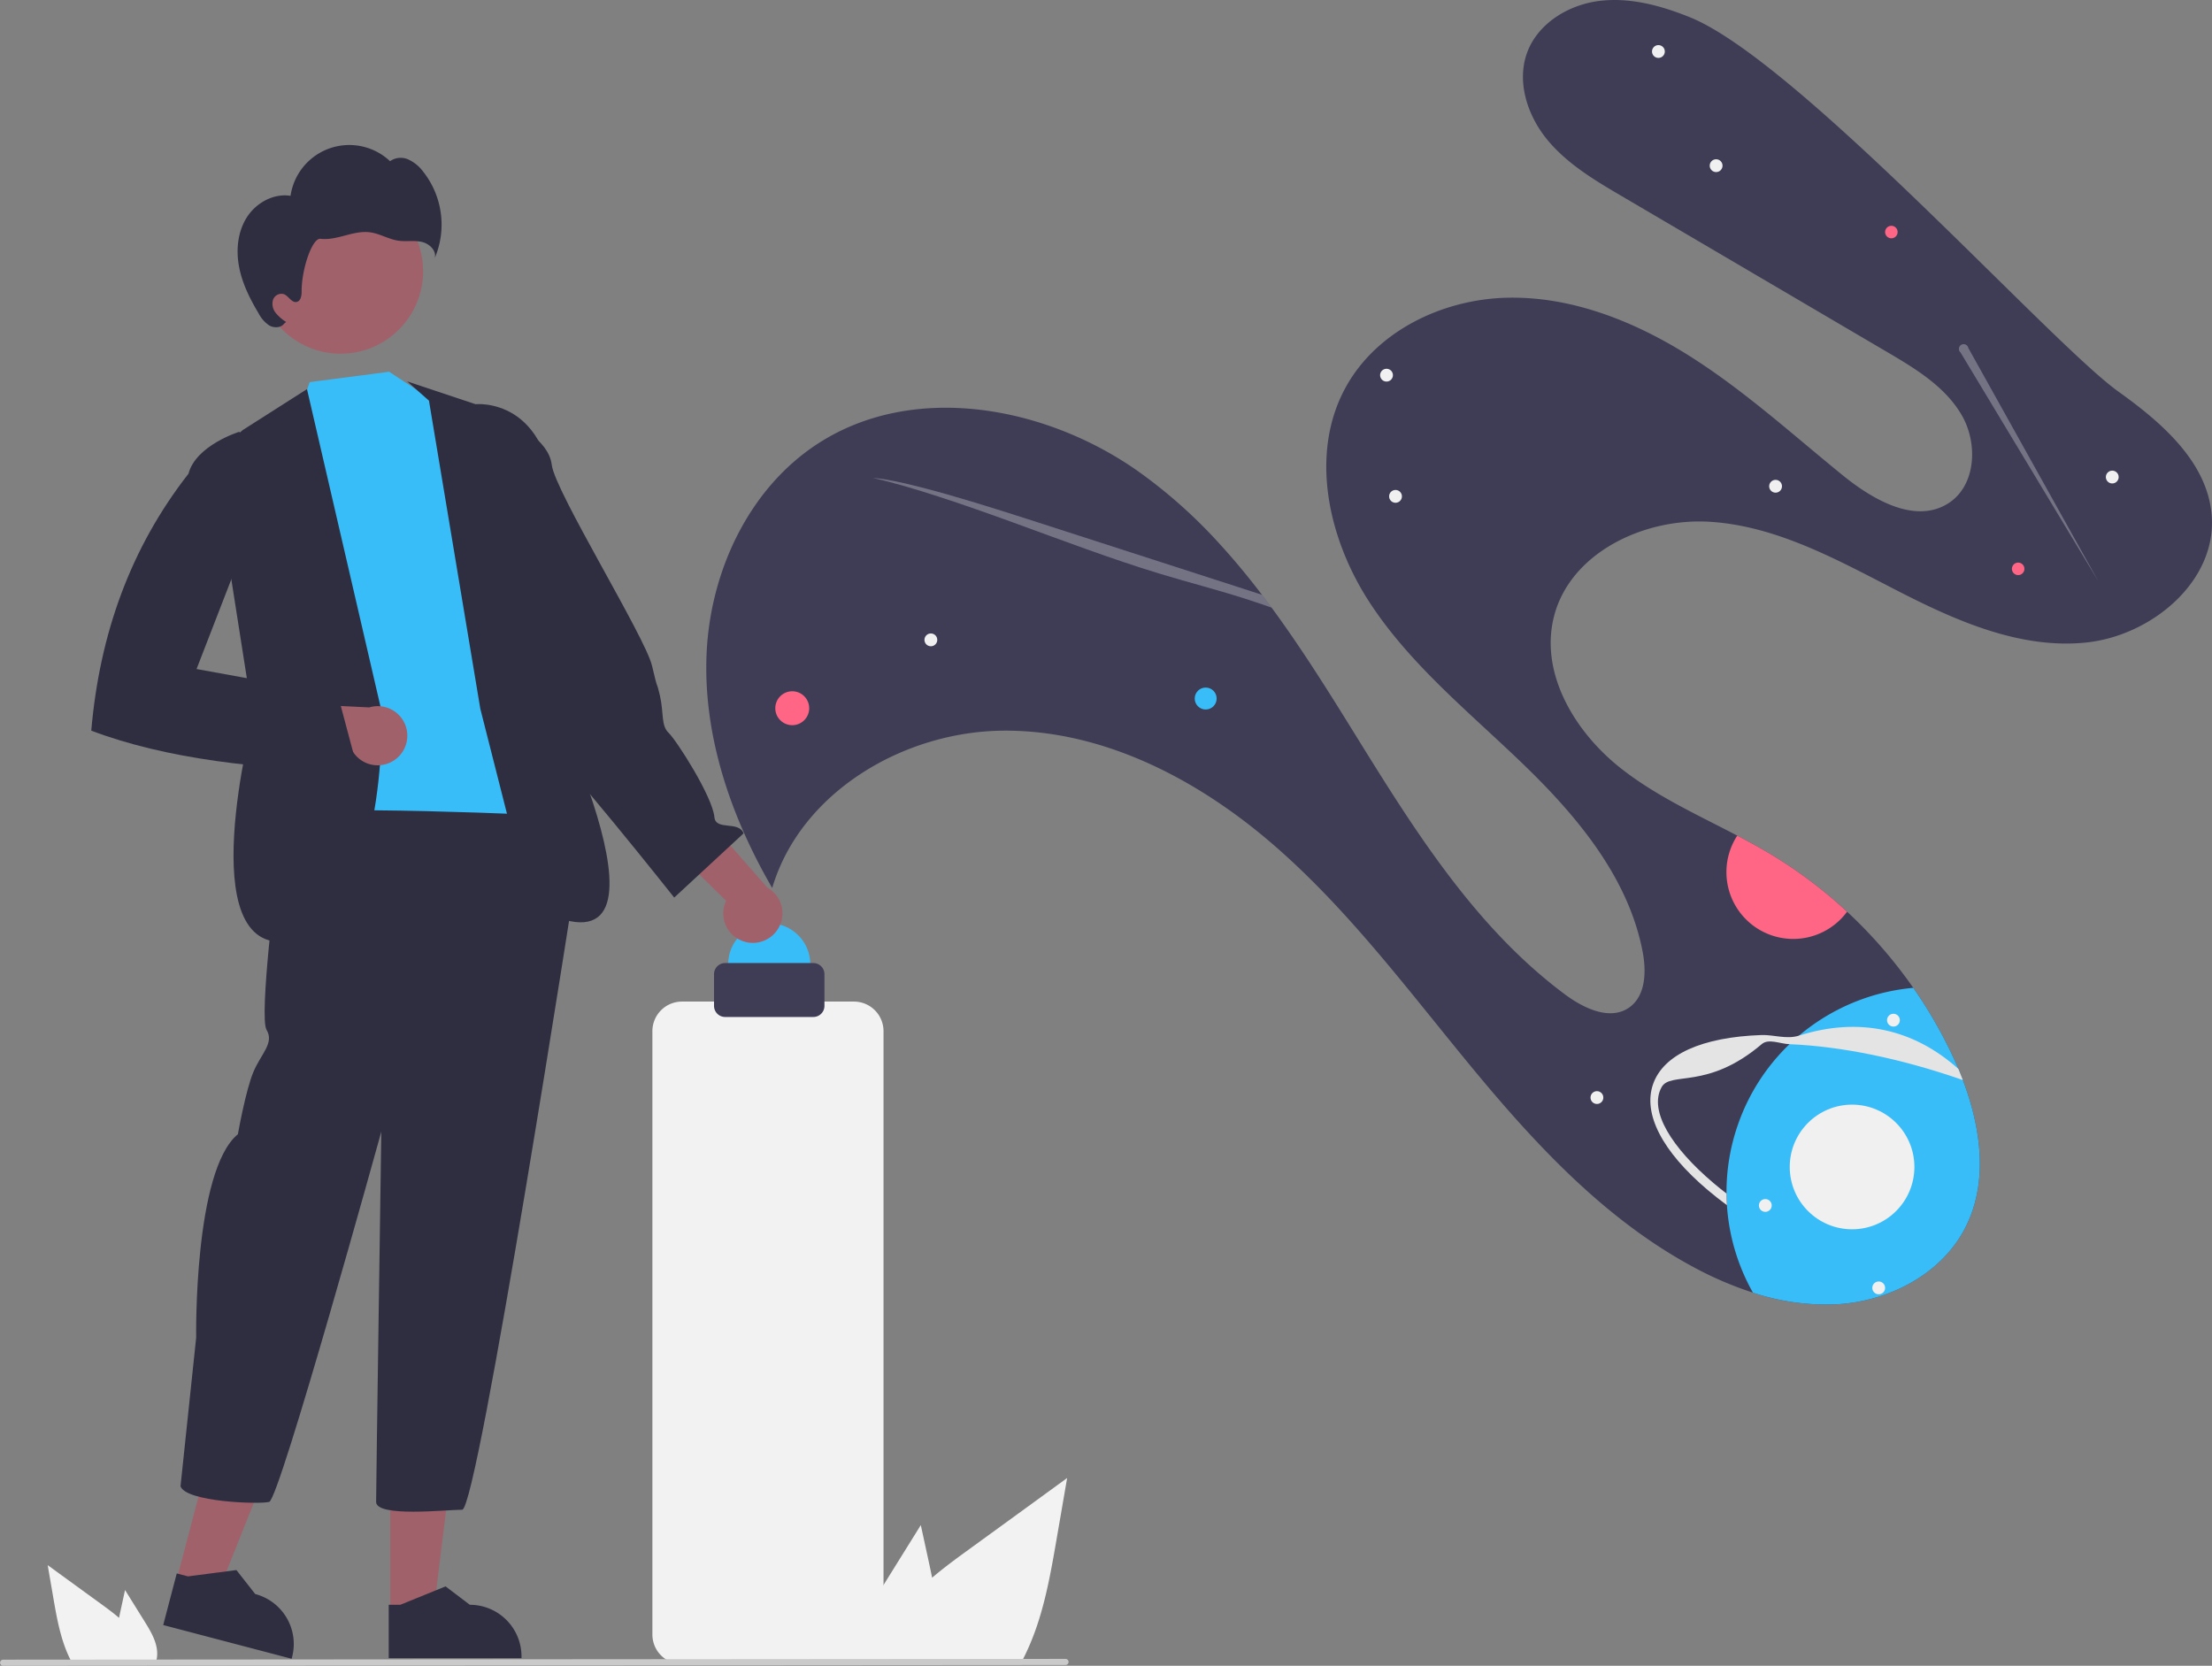 <svg xmlns="http://www.w3.org/2000/svg" width="861.343" height="648.679" viewBox="0 0 861.343 648.679" xmlns:xlink="http://www.w3.org/1999/xlink" role="img" artist="Katerina Limpitsouni" source="https://undraw.co/"><rect x="0" y="0" width="861.343" height="648.679" fill="#808080" stroke="none"/><path d="M487.967,298.314c37.101-23.943,88.2-14.64,124.348,10.729a196.935,196.935,0,0,1,32.307,28.827c5.643,6.19,10.993,12.687,16.11,19.409,1.261,1.649,2.515,3.315,3.746,4.997q1.263,1.706,2.505,3.435c10.378,14.425,19.892,29.6,29.206,44.638,23.251,37.538,47.108,76.194,82.534,102.549,7.299,5.428,17.482,10.317,24.96,5.133,6.489-4.502,6.767-13.967,5.29-21.724-5.49-28.74-25.295-52.557-46.336-72.888-21.04-20.331-44.332-38.971-60.23-63.537-15.898-24.567-23.161-57.364-9.236-83.094,12.001-22.173,37.821-34.61,63.024-35.189,25.201-.574,49.685,9.222,71.007,22.674,21.319,13.457,40.066,30.531,59.631,46.43,11.794,9.592,28.261,19.109,41.114,10.988,10.856-6.863,11.703-23.338,5.233-34.431s-18.018-18.064-29.089-24.566q-51.558-30.288-103.117-60.571c-10.545-6.189-21.321-12.575-29.105-22.012-7.786-9.431-12.108-22.686-7.817-34.139,4.234-11.286,16.059-18.453,28.023-19.948,11.956-1.492,24.015,1.823,35.199,6.314,41.912,16.832,140.602,126.951,166.905,145.778,16.903,12.092,34.66,27.4,36.369,48.112,2.13,25.784-23.526,47.182-49.278,49.683-25.748,2.509-50.704-8.687-73.71-20.524s-46.486-24.887-72.309-26.53c-25.823-1.643-54.795,12.161-60.917,37.3-5.323,21.874,8.21,44.446,25.838,58.442,13.798,10.958,29.992,18.256,45.635,26.462,4.344,2.272,8.642,4.621,12.834,7.132a180.251,180.251,0,0,1,29.935,22.505,183.677,183.677,0,0,1,25.774,29.641,179.182,179.182,0,0,1,15.621,27.173q1.006,2.176,1.954,4.412c.599,1.426,1.179,2.869,1.729,4.328,7.18,18.913,9.977,40.108.804,57.763-9.149,17.608-28.965,28.034-48.753,29.48a89.801,89.801,0,0,1-33.791-4.464,137.23,137.23,0,0,1-23.13-9.941C794.526,600.7,767.404,571.542,742.634,541.566c-24.764-29.974-48.083-61.534-77.482-86.977-29.397-25.449-66.237-44.69-105.12-44.398-38.882.287-78.965,23.978-90.008,61.258-16.096-27.736-26.981-59.355-25.544-91.388S461.024,315.705,487.967,298.314Z" transform="translate(-169.329 -125.66)" fill="#3f3d56"/><circle cx="469.487" cy="272.017" r="4.272" fill="#38bdf8"/><circle cx="308.499" cy="275.792" r="6.605" fill="#ff6584"/><circle cx="785.865" cy="221.517" r="2.44" fill="#ff6584"/><circle cx="736.489" cy="90.362" r="2.44" fill="#ff6584"/><path d="M843.026,456.742a26.079,26.079,0,0,1,2.78-5.683c4.344,2.272,8.642,4.621,12.834,7.132a180.251,180.251,0,0,1,29.935,22.505,26.025,26.025,0,0,1-45.549-23.953Z" transform="translate(-169.329 -125.66)" fill="#ff6584"/><circle cx="362.474" cy="249.168" r="2.496" fill="#f0f0f0"/><circle cx="668.25" cy="64.513" r="2.496" fill="#f0f0f0"/><circle cx="645.778" cy="20.057" r="2.496" fill="#f0f0f0"/><circle cx="822.503" cy="185.77" r="2.496" fill="#f0f0f0"/><circle cx="691.404" cy="189.356" r="2.496" fill="#f0f0f0"/><circle cx="621.835" cy="427.406" r="2.496" fill="#f0f0f0"/><circle cx="543.408" cy="193.29" r="2.496" fill="#f0f0f0"/><circle cx="539.904" cy="146.097" r="2.496" fill="#f0f0f0"/><path d="M866.141,532.284c-3.706-.152-7.303-.17-10.77-.05-21.356.738-35.581,6.857-39.028,16.788s3.93,23.547,20.237,37.356q2.419,2.048,5.043,4.063a80.028,80.028,0,0,1,24.518-58.158Z" transform="translate(-169.329 -125.66)" fill="none"/><path d="M846.05,563.682a79.499,79.499,0,0,1,20.092-31.399q1.801-1.724,3.704-3.331a80.081,80.081,0,0,1,44.504-18.615,179.184,179.184,0,0,1,15.621,27.173q1.006,2.176,1.954,4.412c.599,1.426,1.179,2.869,1.729,4.328,7.18,18.913,9.977,40.108.804,57.763-9.149,17.608-28.965,28.034-48.753,29.48a89.801,89.801,0,0,1-33.791-4.464,79.902,79.902,0,0,1-10.131-34.06c-.098-1.507-.147-3.015-.162-4.53A79.685,79.685,0,0,1,846.05,563.682Z" transform="translate(-169.329 -125.66)" fill="#38bdf8"/><path d="M813.016,547.869c4.009-11.551,19.006-18.35,42.236-19.154,4.648-.164,9.761,1.77,14.593.237,23.445-7.435,44.715-2.576,62.079,12.97.599,1.426,1.179,2.869,1.729,4.328-.231-.086-.464-.167-.697-.248-23.462-8.143-46.752-12.895-66.814-13.719-3.707-.149-8.129-2.294-10.77-.047-21.208,18.048-35.552,10.486-39.029,16.787-5.079,9.204,3.932,23.545,20.238,37.356q2.419,2.051,5.04,4.06c.015,1.515.063,3.023.162,4.53q-3.946-2.916-7.477-5.9C816.568,574.047,809.009,559.414,813.016,547.869Z" transform="translate(-169.329 -125.66)" fill="#e4e4e4"/><circle cx="731.559" cy="501.523" r="2.496" fill="#f0f0f0"/><circle cx="687.403" cy="469.422" r="2.496" fill="#f0f0f0"/><circle cx="721.186" cy="454.431" r="24.27" fill="#f0f0f0"/><path d="M509.195,311.783c5.673.267,17.408,3.084,30.123,6.726,12.708,3.646,26.492,8.094,40.1,12.494q35.733,11.544,71.462,23.08,4.912,1.584,9.851,3.195c1.261,1.649,2.515,3.315,3.746,4.997-2.894-1.023-5.8-2.013-8.697-2.956-12.378-4.023-23.12-6.676-35.133-10.335-18.488-5.627-37.992-13.018-56.909-19.899C544.823,322.197,523.121,314.783,509.195,311.783Z" transform="translate(-169.329 -125.66)" fill="#f0f0f0" opacity="0.3"/><path d="M932.758,262.924l53.58,88.947-50.558-90.716a1.849,1.849,0,1,0-3.022,1.769Z" transform="translate(-169.329 -125.66)" fill="#f0f0f0" opacity="0.3"/><circle cx="737.296" cy="397.269" r="2.496" fill="#f0f0f0"/><circle cx="299.538" cy="375.527" r="16" fill="#38bdf8"/><path d="M459.388,492.403a11.44,11.44,0,0,1-7.314-15.945L423.103,447.935l20.662-4.408,24.344,27.761a11.502,11.502,0,0,1-8.72,21.115Z" transform="translate(-169.329 -125.66)" fill="#a0616a"/><path d="M320.866,270.427l16.157,10.649,18.912,4.43s14.999,107.199,22.37,113.629,1.16,7.04,3.157,15.909,6.62,27.015,6.62,27.015c-44.897,27.829-85.006,31.227-119.226,4.575a8.052,8.052,0,0,1,3.765-9.367c5.786-3.594-6.764-17.675-2.028-20.495s-3.633-23.913-3.633-23.913l1.46-45.299-4.066-6.948,5.728-44.6,14.767-6.562,5.056-14.987Z" transform="translate(-169.329 -125.66)" fill="#38bdf8"/><path d="M327.867,274.187l26.641,8.872s29.47-3.112,30.665,40.758-4.298,67.412-4.298,67.412S442.178,514.507,375.772,478.097L356.367,401.687l-20-120Z" transform="translate(-169.329 -125.66)" fill="#2f2e41"/><path d="M354.584,371.177l13.819-1.909s1.334,20.834,7.944,23.992,4.382,3.677,5.161,7.02-5.878,12.604-.642,14.907,51,60,51,60l27-25c-1.856-5.028-10.785-.937-11.345-6.267-.705-8.059-14.838-30.074-17.846-32.897s-1.819-7.799-3.378-14.484-.477-.486-3.075-11.628-37.808-67.913-39.032-78.2-15.558-16.342-15.558-16.342l-11.142,2.598Z" transform="translate(-169.329 -125.66)" fill="#2f2e41"/><polygon points="68.581 615.998 84.845 620.268 109.058 559.567 85.054 553.264 68.581 615.998" fill="#a0616a"/><path d="M232.881,758.474l50.014,13.133.166-.632a20.128,20.128,0,0,0-14.354-24.579l-.001-0-7.315-9.33-18.866,2.455-4.366-1.146Z" transform="translate(-169.329 -125.66)" fill="#2f2e41"/><polygon points="151.957 628.165 168.771 628.164 176.771 563.303 151.953 563.305 151.957 628.165" fill="#a0616a"/><path d="M320.693,771.367l51.71-.002v-.654a20.128,20.128,0,0,0-20.127-20.127h-.001l-9.445-7.166-17.623,7.167-4.514 0Z" transform="translate(-169.329 -125.66)" fill="#2f2e41"/><path d="M279.227,443.444c-4.062,5.078-2.031,22.341-2.031,22.341s-7.109,55.853-4.062,60.93-2.031,9.14-5.078,16.248-6.093,24.372-6.093,24.372c-17.264,14.217-16.248,79.209-16.248,79.209l-6.093,57.884c2.031,6.093,30.465,7.109,34.527,6.093S317.816,566.32,317.816,566.32s-2.031,138.108-2.031,144.201,27.419,3.046,33.512,3.046S393.979,464.769,393.979,464.769v-14.217l-5.078-7.109S283.289,438.366,279.227,443.444Z" transform="translate(-169.329 -125.66)" fill="#2f2e41"/><path d="M288.867,277.187,263.929,293.076,251.867,303.187l16,102s-24.309,92.716,14,87,36.161-89.038,36.161-89.038Z" transform="translate(-169.329 -125.66)" fill="#2f2e41"/><path d="M322.235,422.083a11.44,11.44,0,0,1-16.544-5.833l-40.644.982,11.201-17.913,36.879,1.814A11.502,11.502,0,0,1,322.235,422.083Z" transform="translate(-169.329 -125.66)" fill="#a0616a"/><circle cx="132.63" cy="105.615" r="32.119" fill="#a0616a"/><path d="M265.527,210.171c3.607-5.58,10.375-9.298,16.936-8.253a23.127,23.127,0,0,1,38.75-13.489,7.192,7.192,0,0,1,7.033-.704,14.829,14.829,0,0,1,5.714,4.586,33.28,33.28,0,0,1,4.657,33.857c.802-2.915-2.119-5.657-5.071-6.312-2.951-.654-6.048-.035-9.041-.461-3.836-.546-7.285-2.771-11.127-3.272-3.229-.421-6.477.407-9.626,1.237-3.149.83-6.388,1.676-9.622,1.292-3.234-.384-7.4,11.872-7.344,20.503.011,1.636-.326,3.736-1.925,4.083-1.969.427-3.11-2.29-4.983-3.03a3.467,3.467,0,0,0-4.252,2.261,5.652,5.652,0,0,0,1.079,5.061,16.701,16.701,0,0,0,4.049,3.513l-.772.642c-1.284,1.696-3.947,1.769-5.797.72a12.511,12.511,0,0,1-4.162-4.739c-3.423-5.694-6.426-11.76-7.634-18.293S261.92,215.751,265.527,210.171Z" transform="translate(-169.329 -125.66)" fill="#2f2e41"/><path d="M276.867,306.187l-14.433-12.369s-16.852,5.258-19.71,16.314c-22.491,28.759-34.604,62.346-37.857,100.055,29.364,11.09,65.319,15.024,104,16l-8-30-55-10Z" transform="translate(-169.329 -125.66)" fill="#2f2e41"/><path d="M225.728,757.227l-7.71-12.39-1.54,7.08c-.27,1.24-.54,2.5-.79,3.75-2.19-1.87-4.52-3.6-6.8-5.26q-10.5-7.62-20.99-15.26l2.19,12.7c1.35,7.82,2.76,15.8,6.1,22.95.37.81.77,1.61,1.2,2.39h32.54a10.488,10.488,0,0,0,.54-2.24.775.775,0,0,0,.01-.15C230.988,765.947,228.308,761.377,225.728,757.227Z" transform="translate(-169.329 -125.66)" fill="#f2f2f2"/><path d="M513.298,742.993l14.586-23.44,2.914,13.394c.511,2.346,1.022,4.73,1.495,7.094,4.143-3.538,8.551-6.811,12.864-9.951q19.864-14.416,39.71-28.87l-4.143,24.026c-2.554,14.794-5.222,29.891-11.54,43.418-.7,1.533-1.457,3.046-2.271,4.522H505.352a19.841,19.841,0,0,1-1.022-4.238,1.464,1.464,0,0,1-.018-.284C503.346,759.49,508.417,750.844,513.298,742.993Z" transform="translate(-169.329 -125.66)" fill="#f2f2f2"/><path d="M501.855,773.687H434.878A11.525,11.525,0,0,1,423.367,762.175V527.199a11.525,11.525,0,0,1,11.512-11.512H501.855a11.525,11.525,0,0,1,11.512,11.512V762.175A11.525,11.525,0,0,1,501.855,773.687Z" transform="translate(-169.329 -125.66)" fill="#f2f2f2"/><path d="M486.04,521.687H451.693A4.332,4.332,0,0,1,447.367,517.36v-12.346a4.332,4.332,0,0,1,4.327-4.327H486.04a4.332,4.332,0,0,1,4.327,4.327V517.36A4.332,4.332,0,0,1,486.04,521.687Z" transform="translate(-169.329 -125.66)" fill="#3f3d56"/><path d="M584.269,774.032l-413.75.307a1.191,1.191,0,0,1,0-2.381l413.75-.307a1.191,1.191,0,0,1,0,2.381Z" transform="translate(-169.329 -125.66)" fill="#cacaca"/></svg>
